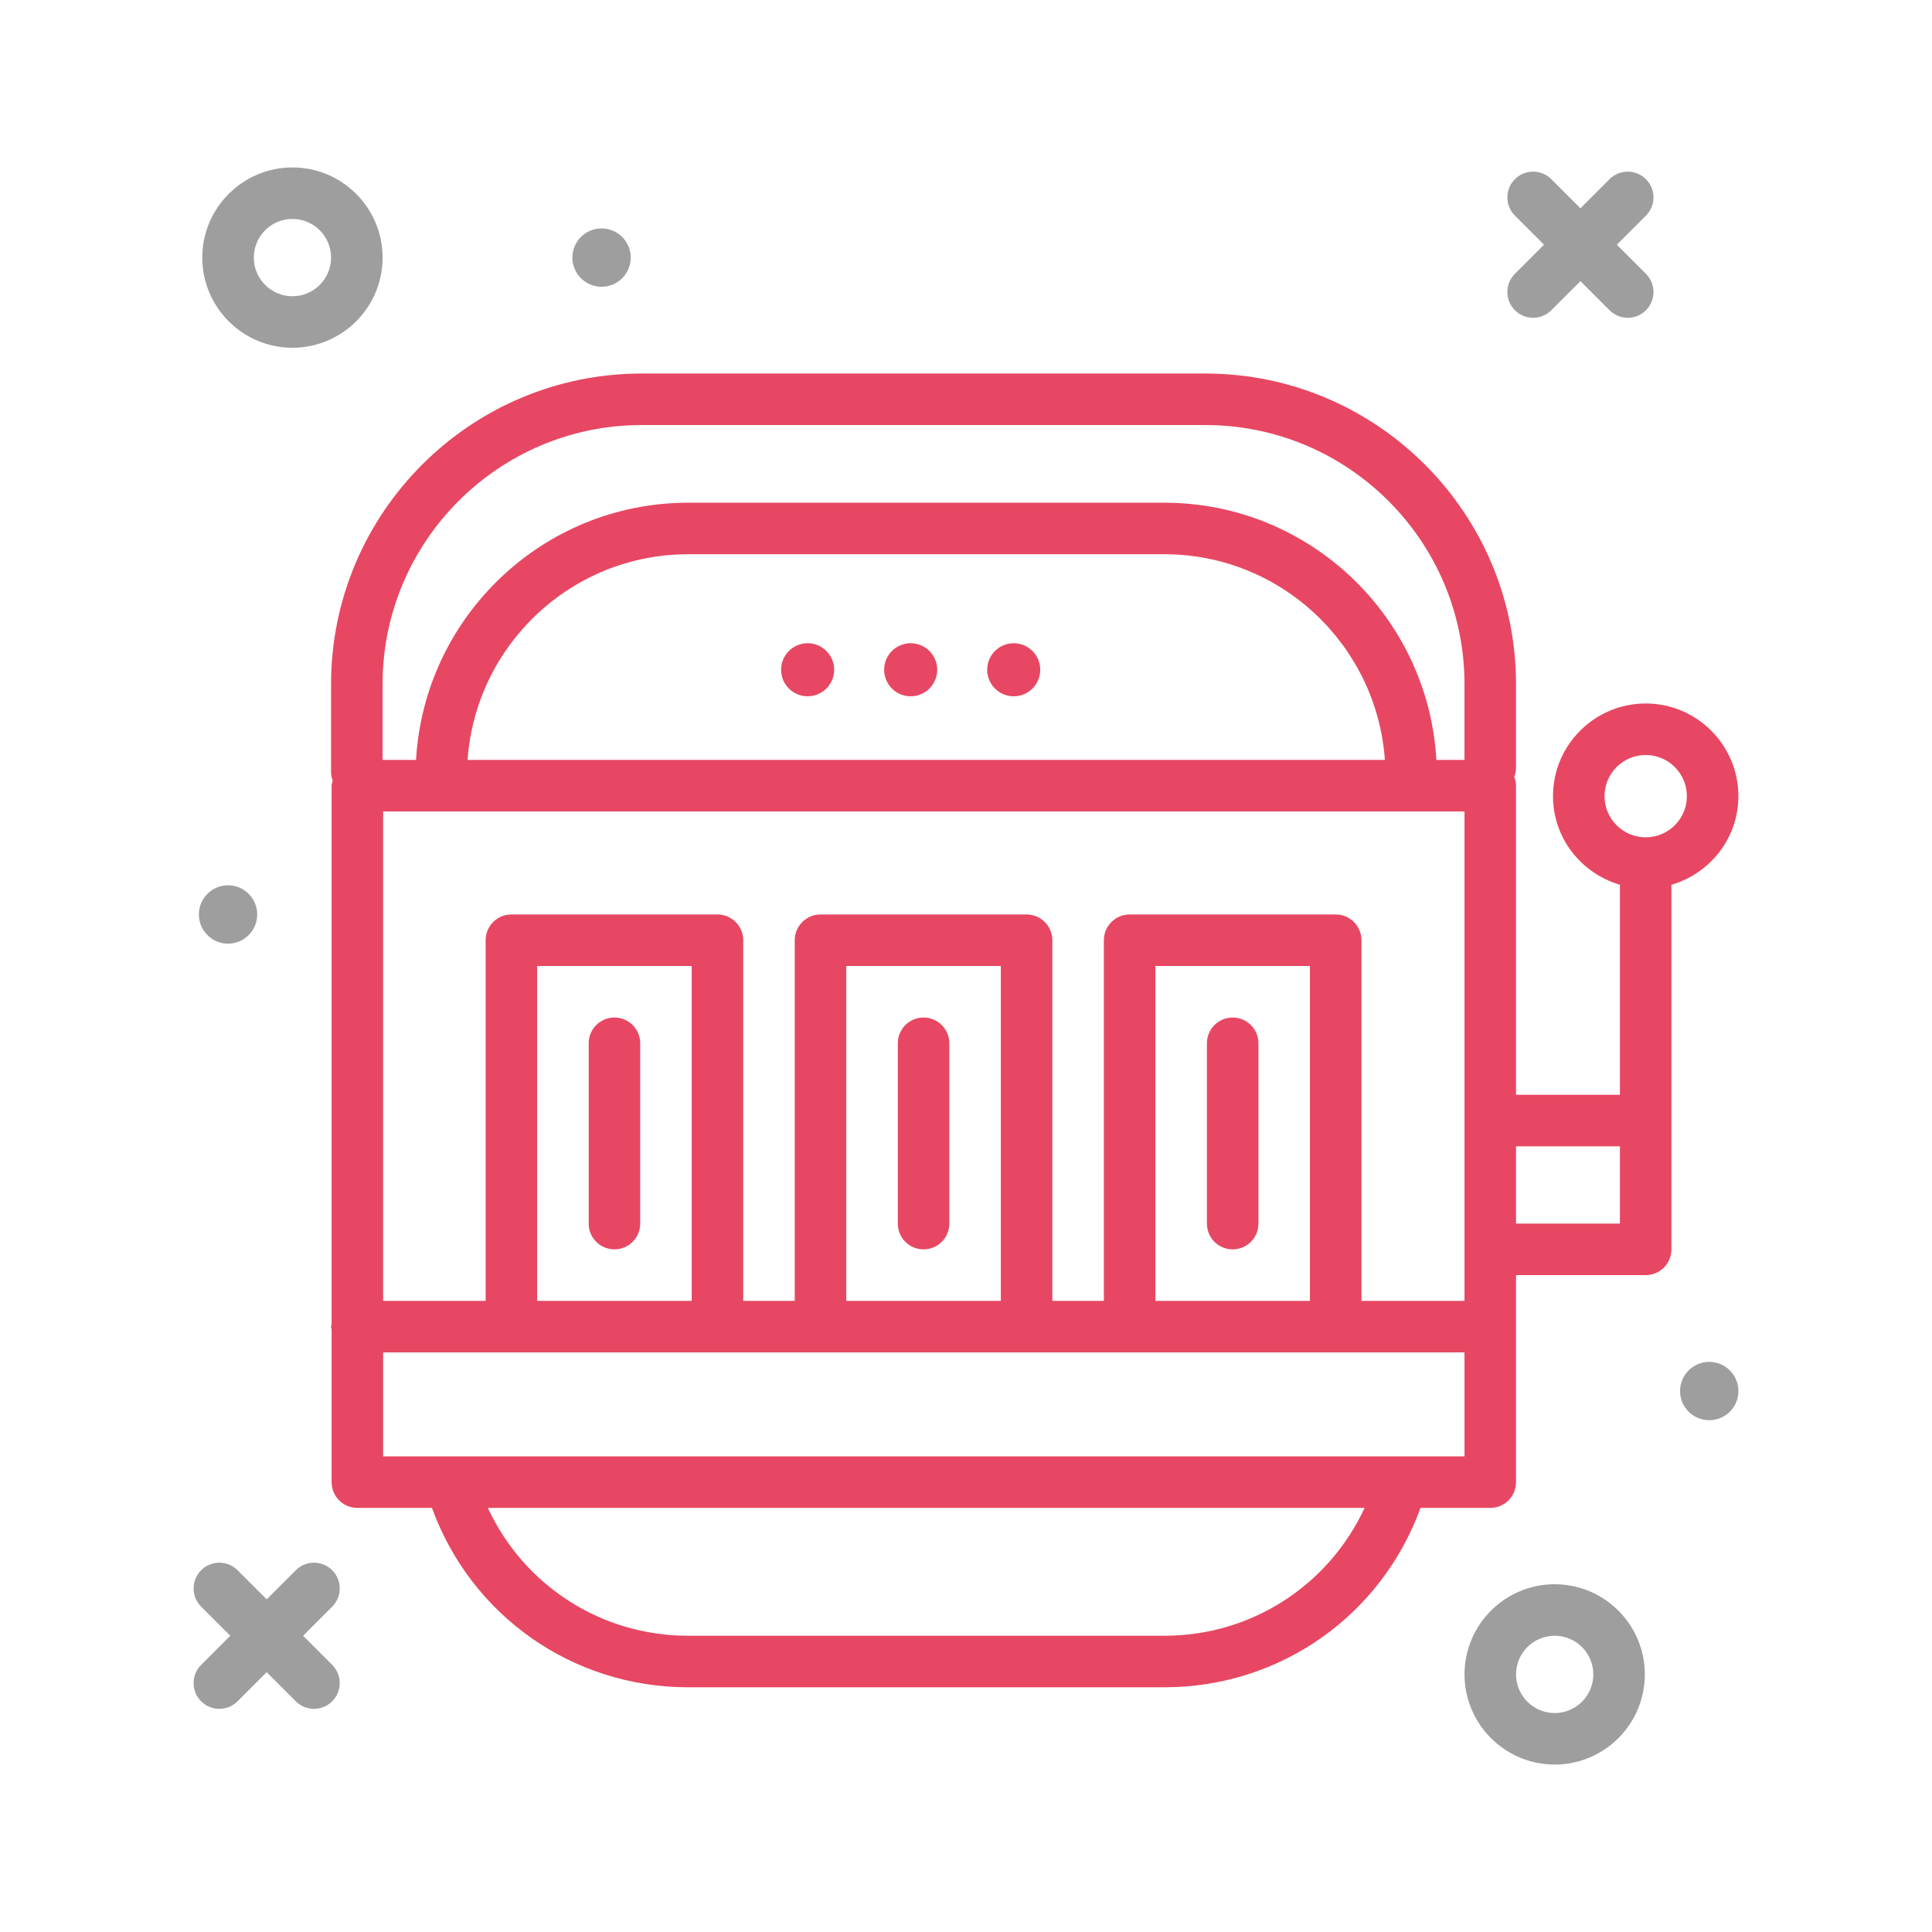 <svg fill="none" height="120" viewBox="0 0 120 120" width="120" xmlns="http://www.w3.org/2000/svg"><g fill="#9e9e9e"><path d="m18.164 21.6c3.088 0 5.6-2.512 5.6-5.6s-2.512-5.6-5.6-5.6-5.6 2.512-5.6 5.6 2.512 5.6 5.6 5.6zm0-8c1.324 0 2.4 1.076 2.4 2.4s-1.076 2.4-2.4 2.4-2.4-1.076-2.4-2.4 1.076-2.4 2.4-2.4z"/><path d="m96.564 98.4c-3.088 0-5.6 2.512-5.6 5.6 0 3.087 2.512 5.6 5.6 5.6s5.6-2.513 5.6-5.6c0-3.088-2.513-5.6-5.6-5.6zm0 8c-1.324 0-2.4-1.076-2.4-2.4s1.076-2.4 2.4-2.4 2.4 1.076 2.4 2.4-1.076 2.4-2.4 2.4z"/><path d="m94.093 19.27c.312.312.722.469 1.131.469s.819-.156 1.131-.469l1.808-1.808 1.808 1.808c.312.312.722.469 1.131.469s.819-.156 1.131-.469c.625-.625.625-1.638 0-2.262l-1.808-1.808 1.808-1.808c.625-.625.625-1.638 0-2.262s-1.638-.625-2.262 0l-1.808 1.808-1.808-1.808c-.625-.625-1.638-.625-2.262 0s-.625 1.638 0 2.262l1.808 1.808-1.808 1.808c-.625.625-.625 1.637 0 2.262z"/><path d="m20.634 97.53c-.625-.625-1.638-.625-2.262 0l-1.808 1.808-1.808-1.808c-.625-.625-1.638-.625-2.262 0s-.625 1.638 0 2.262l1.808 1.808-1.808 1.808c-.625.625-.625 1.638 0 2.262.312.313.722.469 1.131.469s.819-.156 1.131-.469l1.808-1.808 1.808 1.808c.312.313.722.469 1.131.469s.819-.156 1.131-.469c.625-.624.625-1.637 0-2.262l-1.808-1.808 1.808-1.808c.625-.625.625-1.637 0-2.262z"/><path d="m37.364 17.812c1 0 1.812-.811 1.812-1.812 0-1.001-.811-1.812-1.812-1.812s-1.812.811-1.812 1.812c0 1.0.812 1.812 1.812 1.812z"/><path d="m106.164 84.588c-1.001 0-1.812.811-1.812 1.812 0 1.0.811 1.812 1.812 1.812 1 0 1.812-.811 1.812-1.812 0-1.001-.812-1.812-1.812-1.812z"/><path d="m14.164 58.612c1 0 1.812-.811 1.812-1.812 0-1.001-.811-1.812-1.812-1.812s-1.812.811-1.812 1.812c0 1.0.812 1.812 1.812 1.812z"/></g><path d="m107.974 49.451c0-3.174-2.582-5.756-5.758-5.756-3.173 0-5.756 2.582-5.756 5.756 0 2.615 1.764 4.804 4.156 5.502v13.047h-6.453v-19.2c0-.194-.047-.374-.11-.546.063-.172.11-.352.11-.546v-5.213c0-10.639-8.655-19.294-19.294-19.294h-35.012c-10.639 0-19.294 8.656-19.294 19.294v5.505c0 .172.048.33.098.486-.022.105-.064.204-.064.315v33.43c-.006.059-.034.11-.034.17s.028.112.034.17v9.488c0 .884.716 1.6 1.6 1.6h4.632c2.435 6.692 8.728 11.141 15.915 11.141h29.572c7.187 0 13.48-4.449 15.915-11.142h4.332c.884 0 1.6-.716 1.6-1.6v-12.858h8.053c.884 0 1.6-.716 1.6-1.6v-8-14.646c2.393-.698 4.157-2.887 4.157-5.503zm-8.314 0c0-1.409 1.147-2.556 2.557-2.556 1.411 0 2.558 1.147 2.558 2.556 0 1.41-1.147 2.557-2.558 2.557-1.41 0-2.557-1.147-2.557-2.557zm-27.897 31.349v-20.8h9.6v20.8zm11.2-24h-12.8c-.884 0-1.6.716-1.6 1.6v22.4h-3.2v-22.4c0-.884-.716-1.6-1.6-1.6h-12.8c-.884 0-1.6.716-1.6 1.6v22.4h-3.2v-22.4c0-.884-.716-1.6-1.6-1.6h-12.8c-.884 0-1.6.716-1.6 1.6v22.4h-6.366v-30.4h67.166v30.4h-6.4v-22.4c0-.884-.716-1.6-1.6-1.6zm-30.4 24v-20.8h9.6v20.8zm-19.2 0v-20.8h9.6v20.8zm-4.321-33.6c.503-7.128 6.448-12.776 13.702-12.776h29.572c7.254 0 13.199 5.649 13.702 12.776zm10.814-20.8h35.012c8.874 0 16.094 7.22 16.094 16.094v4.706h-1.745c-.509-8.893-7.884-15.976-16.902-15.976h-29.572c-9.018 0-16.393 7.084-16.902 15.976h-2.079v-4.706c.001-8.874 7.222-16.094 16.095-16.094zm32.46 75.2h-29.572c-5.427 0-10.209-3.135-12.442-7.942h54.456c-2.233 4.807-7.016 7.942-12.442 7.942zm-48.519-11.142v-6.458h67.166v6.458zm76.819-14.458h-6.453v-4.8h6.453z" fill="#e74762"/><path d="m76.564 63.2c-.884 0-1.6.716-1.6 1.6v11.2c0 .884.716 1.6 1.6 1.6s1.6-.716 1.6-1.6v-11.2c0-.884-.716-1.6-1.6-1.6z" fill="#e74762"/><path d="m57.364 63.2c-.884 0-1.6.716-1.6 1.6v11.2c0 .884.716 1.6 1.6 1.6s1.6-.716 1.6-1.6v-11.2c0-.884-.716-1.6-1.6-1.6z" fill="#e74762"/><path d="m38.164 63.2c-.884 0-1.6.716-1.6 1.6v11.2c0 .884.716 1.6 1.6 1.6s1.6-.716 1.6-1.6v-11.2c0-.884-.716-1.6-1.6-1.6z" fill="#e74762"/><path d="m50.164 43.248c.91 0 1.648-.738 1.648-1.648 0-.91-.738-1.648-1.648-1.648s-1.648.738-1.648 1.648c0 .91.738 1.648 1.648 1.648z" fill="#e74762"/><path d="m56.564 43.248c.91 0 1.648-.738 1.648-1.648 0-.91-.738-1.648-1.648-1.648s-1.648.738-1.648 1.648c0 .91.738 1.648 1.648 1.648z" fill="#e74762"/><path d="m62.964 43.248c.91 0 1.648-.738 1.648-1.648 0-.91-.738-1.648-1.648-1.648-.91 0-1.648.738-1.648 1.648 0 .91.738 1.648 1.648 1.648z" fill="#e74762"/></svg>